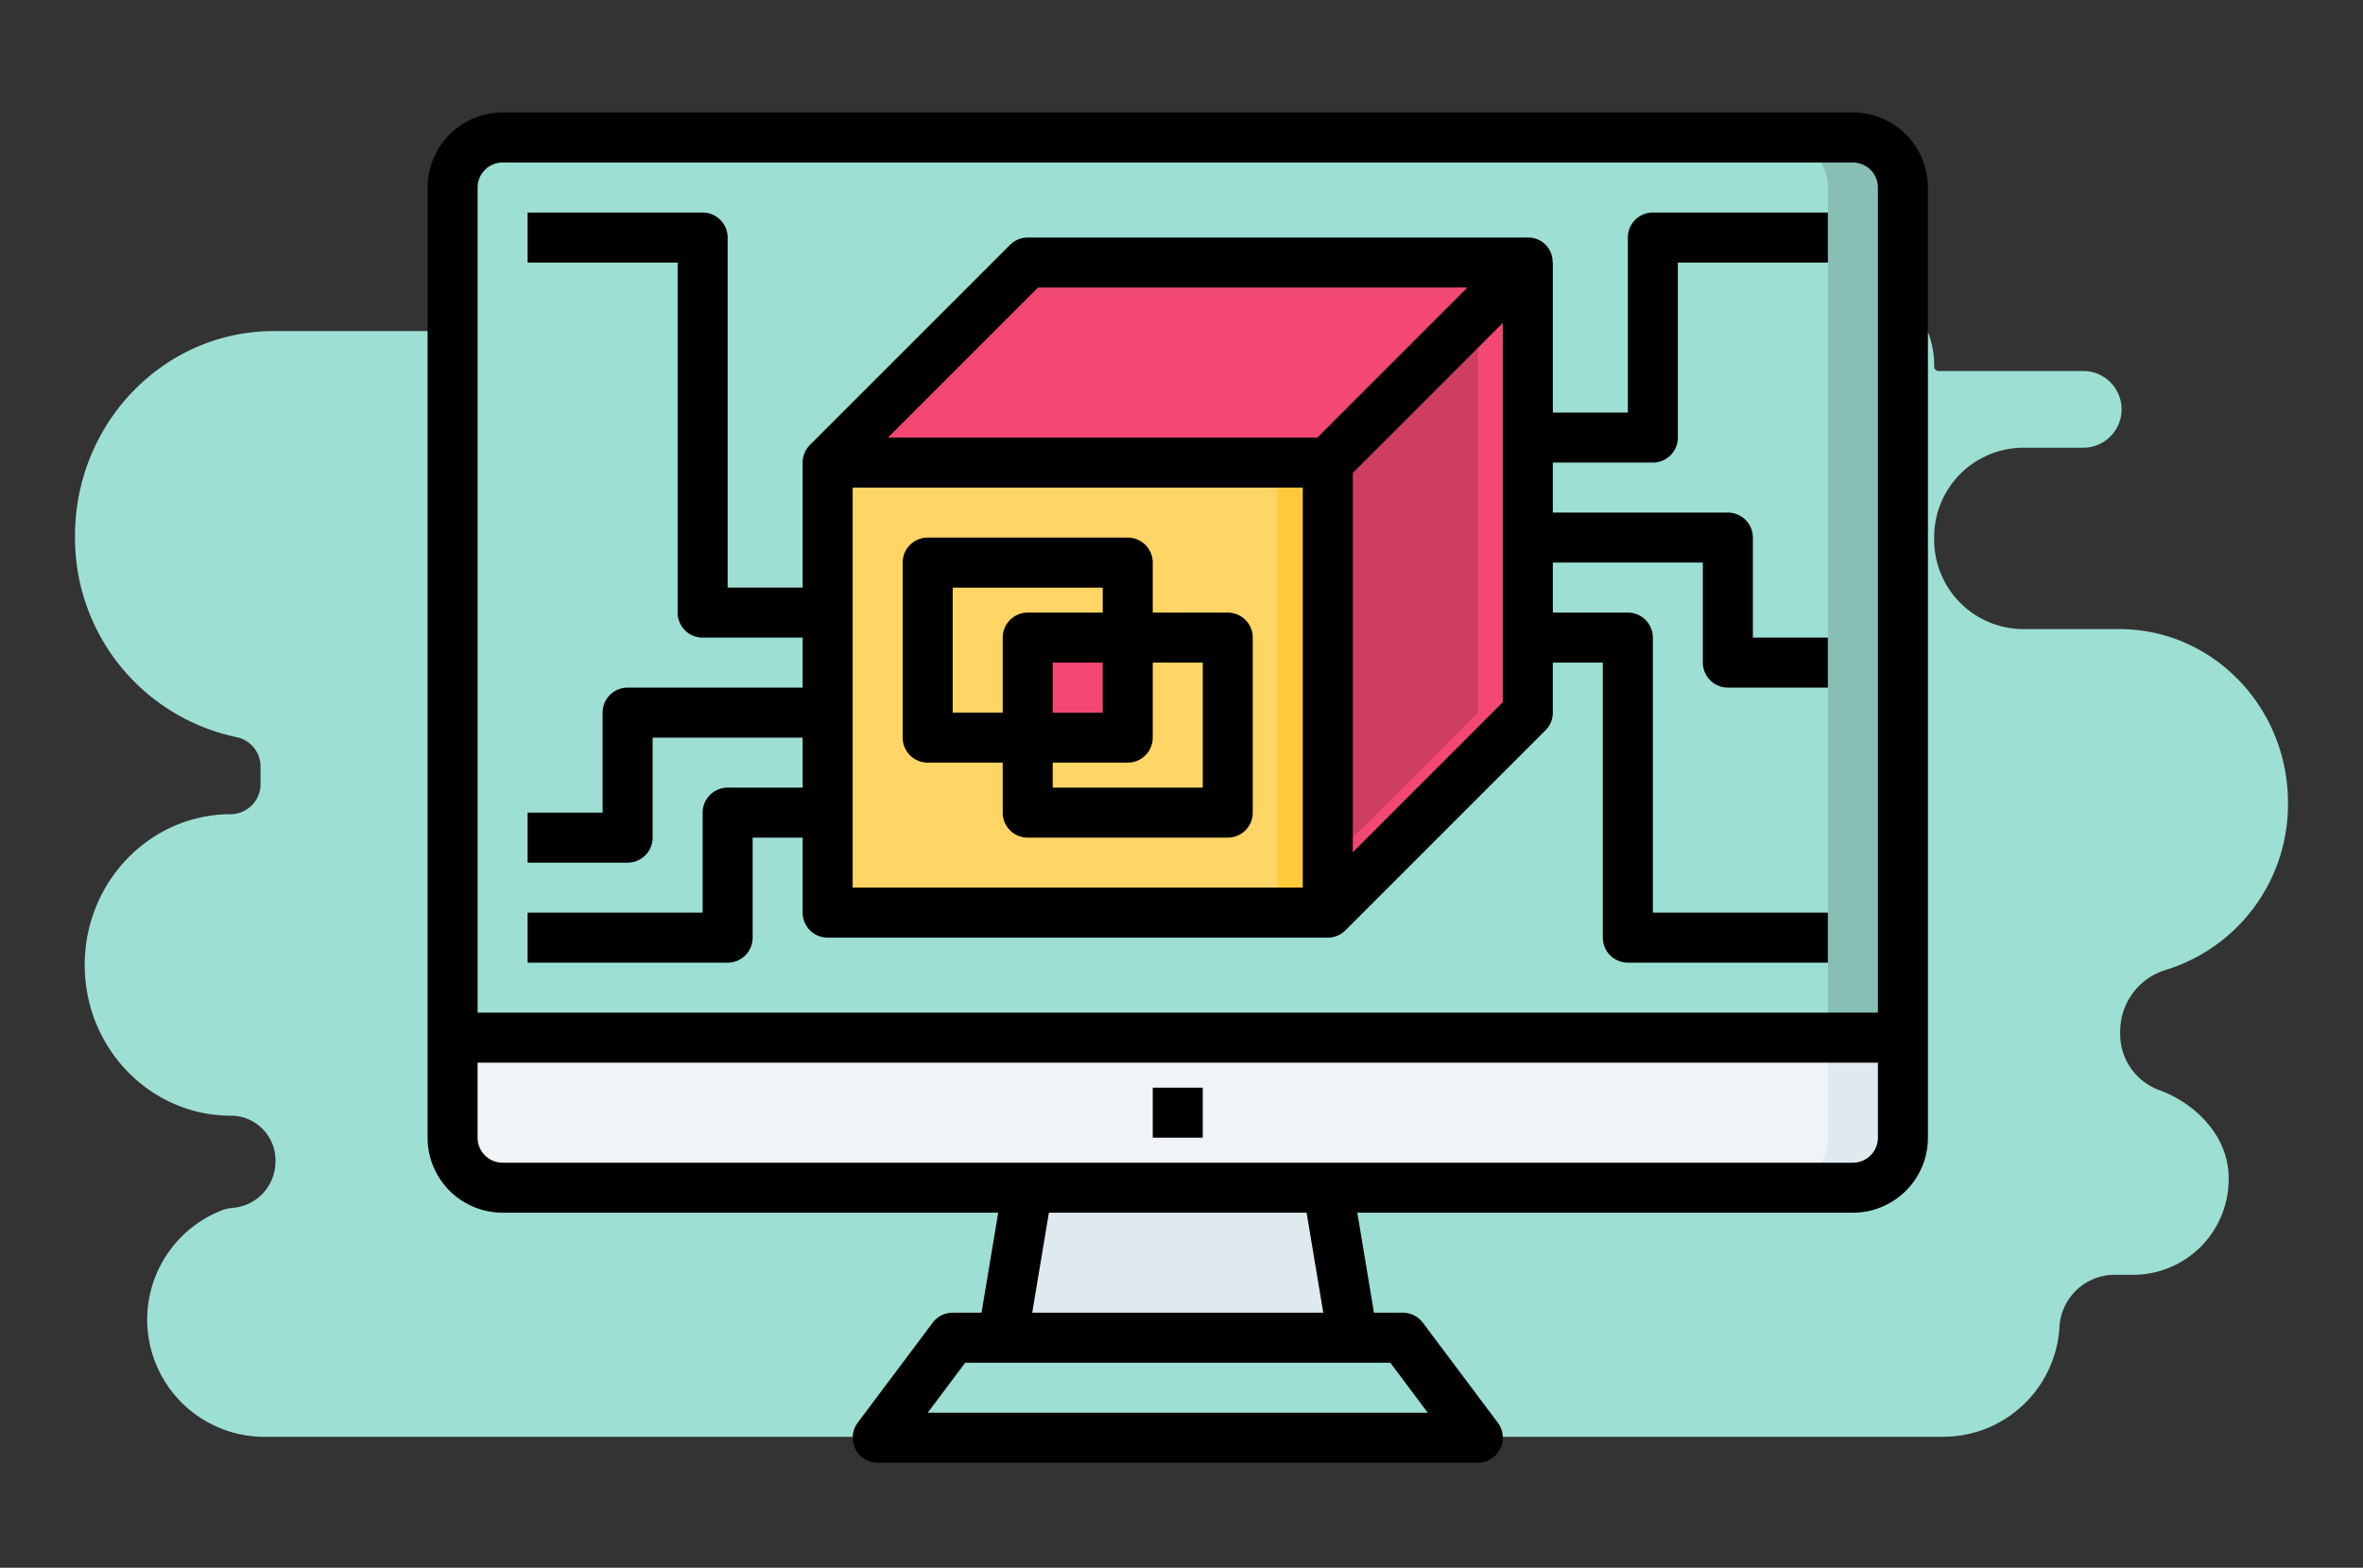 <svg xmlns="http://www.w3.org/2000/svg" width="315" height="209" viewBox="0 0 315 209">
  <rect x="0" y="0" width="315" height="209" fill="#333333" stroke="none"/>
  <g id="t2-ic8" transform="translate(-1020 -933)">
    <rect id="Rectangle_5259" data-name="Rectangle 5259" width="315" height="209" transform="translate(1020 933)" fill="none"/>
    <path id="Path_102365" data-name="Path 102365" d="M281.323,99.021H268.369a11.915,11.915,0,0,1-11.734-12.089h0a11.916,11.916,0,0,1,11.734-12.089h8.154a5.116,5.116,0,0,0,.155-10.229h-19.46a.6.6,0,0,1-.582-.614,12.106,12.106,0,0,0-11.922-12.267H174.469a3.221,3.221,0,0,1-.118-6.441h48.967a6.395,6.395,0,0,0,.175-12.787H82.725a6.395,6.395,0,0,0-.175,12.787h24.044a7,7,0,0,1,.191,14H35.311C20.67,59.289,8.8,71.518,8.8,86.6h0a27.111,27.111,0,0,0,21.58,26.834,4,4,0,0,1,3.152,3.975v2.229a4,4,0,0,1-3.94,4.059h0c-10.772,0-19.5,9-19.5,20.1h0c0,11.1,8.733,20.094,19.5,20.094h.07a5.953,5.953,0,0,1,5.862,6.039v.015a6.2,6.2,0,0,1-5.541,6.221,6.206,6.206,0,0,0-1.436.277,15.632,15.632,0,0,0,5.025,30.254H257.9a15.535,15.535,0,0,0,15.416-14.326c.005-.072.011-.145.015-.216a7.371,7.371,0,0,1,7.23-7.053h2.78a12.744,12.744,0,0,0,12.55-12.929h0c0-5.384-4.213-9.838-9.257-11.7a7.912,7.912,0,0,1-5.2-7.421v-.373a8.561,8.561,0,0,1,6.109-8.234A23.08,23.08,0,0,0,303.8,122.18h0C303.8,109.39,293.736,99.021,281.323,99.021Z" transform="translate(1021.2 917.845)" fill="#9ddfd3"/>
    <g id="Group_57660" data-name="Group 57660" transform="translate(223.942 -1388.716)">
      <path id="Path_102295" data-name="Path 102295" d="M1054.391,2351.383v113.333H861.058V2351.383a6.687,6.687,0,0,1,6.667-6.667h180A6.687,6.687,0,0,1,1054.391,2351.383Z" transform="translate(-4.667 -4.667)" fill="#9ddfd3"/>
      <path id="Path_102296" data-name="Path 102296" d="M1301.725,2351.383v113.333h-10V2351.383a6.687,6.687,0,0,0-6.667-6.667h10A6.687,6.687,0,0,1,1301.725,2351.383Z" transform="translate(-252 -4.667)" fill="#87bfb5"/>
      <path id="Path_102297" data-name="Path 102297" d="M954.391,2632.716H861.058v13.333a6.686,6.686,0,0,0,6.667,6.667h180a6.687,6.687,0,0,0,6.667-6.667v-13.333Z" transform="translate(-4.667 -172.667)" fill="#f1f4f6"/>
      <path id="Path_102298" data-name="Path 102298" d="M1301.725,2632.716v13.333a6.687,6.687,0,0,1-6.667,6.667h-10a6.687,6.687,0,0,0,6.667-6.667v-13.333Z" transform="translate(-252 -172.667)" fill="#dfeaef"/>
      <path id="Path_102299" data-name="Path 102299" d="M1167.725,2434.716v10l-26.667,26.667v-60l26.667-26.667v50Z" transform="translate(-168 -28)" fill="#cc3d60"/>
      <path id="Path_102300" data-name="Path 102300" d="M1074.391,2384.716l-26.667,26.667H981.058l26.667-26.667Z" transform="translate(-74.667 -28)" fill="#f24872"/>
      <path id="Path_102301" data-name="Path 102301" d="M1067.058,2728.716l10,13.333h-80l10-13.333h60Z" transform="translate(-84 -228.667)" fill="#9ddfd3"/>
      <path id="Path_102302" data-name="Path 102302" d="M1080.391,2680.716l3.333,20h-46.667l3.333-20h40Z" transform="translate(-107.333 -200.667)" fill="#dfeaef"/>
      <path id="Path_102303" data-name="Path 102303" d="M981.058,2448.716h66.667v60H981.058Z" transform="translate(-74.667 -65.333)" fill="#ffd566"/>
      <path id="Path_102304" data-name="Path 102304" d="M1071.725,2504.716v23.333h-26.667v-10h13.333v-13.333Z" transform="translate(-112 -98)" fill="#ffd566"/>
      <path id="Path_102305" data-name="Path 102305" d="M1045.058,2504.716h13.333v13.333h-13.333Z" transform="translate(-112 -98)" fill="#f24872"/>
      <path id="Path_102306" data-name="Path 102306" d="M1039.725,2480.716v10h-13.333v13.333h-13.333v-23.333Z" transform="translate(-93.333 -84)" fill="#ffd566"/>
      <path id="Path_102307" data-name="Path 102307" d="M1167.725,2384.716v60l-26.667,26.667v-6.667l20-20v-53.333Z" transform="translate(-168 -28)" fill="#f24872"/>
      <path id="Path_102308" data-name="Path 102308" d="M1125.058,2448.716h6.667v60h-6.667Z" transform="translate(-158.667 -65.333)" fill="#ffc93c"/>
      <path id="Path_102309" data-name="Path 102309" d="M1085.058,2648.716h6.667v6.667h-6.667Z" transform="translate(-135.333 -182)"/>
      <path id="Path_102310" data-name="Path 102310" d="M1043.058,2336.716h-180a10,10,0,0,0-10,10v126.667a10,10,0,0,0,10,10h66.067l-2.223,13.333h-3.843a3.334,3.334,0,0,0-2.667,1.333l-10,13.333a3.334,3.334,0,0,0,2.667,5.333h80a3.333,3.333,0,0,0,2.667-5.333l-10-13.333a3.335,3.335,0,0,0-2.667-1.333h-3.843l-2.223-13.333h66.067a10,10,0,0,0,10-10V2346.716A10,10,0,0,0,1043.058,2336.716Zm-180,6.667h180a3.334,3.334,0,0,1,3.333,3.333v110H859.725v-110A3.333,3.333,0,0,1,863.058,2343.383Zm123.333,166.667H919.725l5-6.667h56.667Zm-13.933-13.333h-38.8l2.223-13.333h34.353Zm70.6-20h-180a3.333,3.333,0,0,1-3.333-3.333v-10h186.667v10A3.333,3.333,0,0,1,1043.058,2476.716Z"/>
      <path id="Path_102311" data-name="Path 102311" d="M1008.391,2502.716h10v6.667a3.333,3.333,0,0,0,3.333,3.333h26.667a3.333,3.333,0,0,0,3.333-3.333V2486.05a3.334,3.334,0,0,0-3.333-3.333h-10v-6.667a3.334,3.334,0,0,0-3.333-3.333h-26.667a3.333,3.333,0,0,0-3.333,3.333v23.333A3.333,3.333,0,0,0,1008.391,2502.716Zm36.667-13.333v16.667h-20v-3.333h10a3.333,3.333,0,0,0,3.333-3.333v-10Zm-20,6.667v-6.667h6.667v6.667Zm-13.333-16.667h20v3.333h-10a3.333,3.333,0,0,0-3.333,3.333v10h-6.667Z" transform="translate(-88.667 -79.333)"/>
      <path id="Path_102312" data-name="Path 102312" d="M915.058,2465.383v-13.333h6.667v10a3.333,3.333,0,0,0,3.333,3.333h66.667a3.332,3.332,0,0,0,2.36-.98l26.667-26.667a3.334,3.334,0,0,0,.973-2.353v-6.667h6.667v36.667a3.333,3.333,0,0,0,3.333,3.333h26.667v-6.667h-23.333v-36.667a3.334,3.334,0,0,0-3.333-3.333h-10v-6.667h20v13.333a3.333,3.333,0,0,0,3.333,3.333h13.333v-6.667h-10V2412.05a3.334,3.334,0,0,0-3.333-3.333h-23.333v-6.667h13.333a3.333,3.333,0,0,0,3.333-3.333v-23.333h20v-6.667h-23.333a3.333,3.333,0,0,0-3.333,3.333v23.333h-10v-20h-.03a3.243,3.243,0,0,0-3.152-3.333c-.05,0-.1,0-.152,0H951.725a3.333,3.333,0,0,0-2.357.977L922.7,2399.693a3.333,3.333,0,0,0-.977,2.357v16.667h-10V2372.05a3.334,3.334,0,0,0-3.333-3.333H885.058v6.667h20v46.667a3.333,3.333,0,0,0,3.333,3.333h13.333v6.667H898.391a3.333,3.333,0,0,0-3.333,3.333v13.333h-10v6.667h13.333a3.333,3.333,0,0,0,3.333-3.333v-13.333h20v6.667h-10a3.333,3.333,0,0,0-3.333,3.334v13.333H885.058v6.667h26.667A3.333,3.333,0,0,0,915.058,2465.383Zm73.333-6.667h-60v-53.333h60Zm6.667-4.713v-50.573l20-20V2434ZM953.1,2378.716h57.24l-20,20H933.1Z" transform="translate(-18.667 -18.667)"/>
    </g>
  </g>
</svg>
